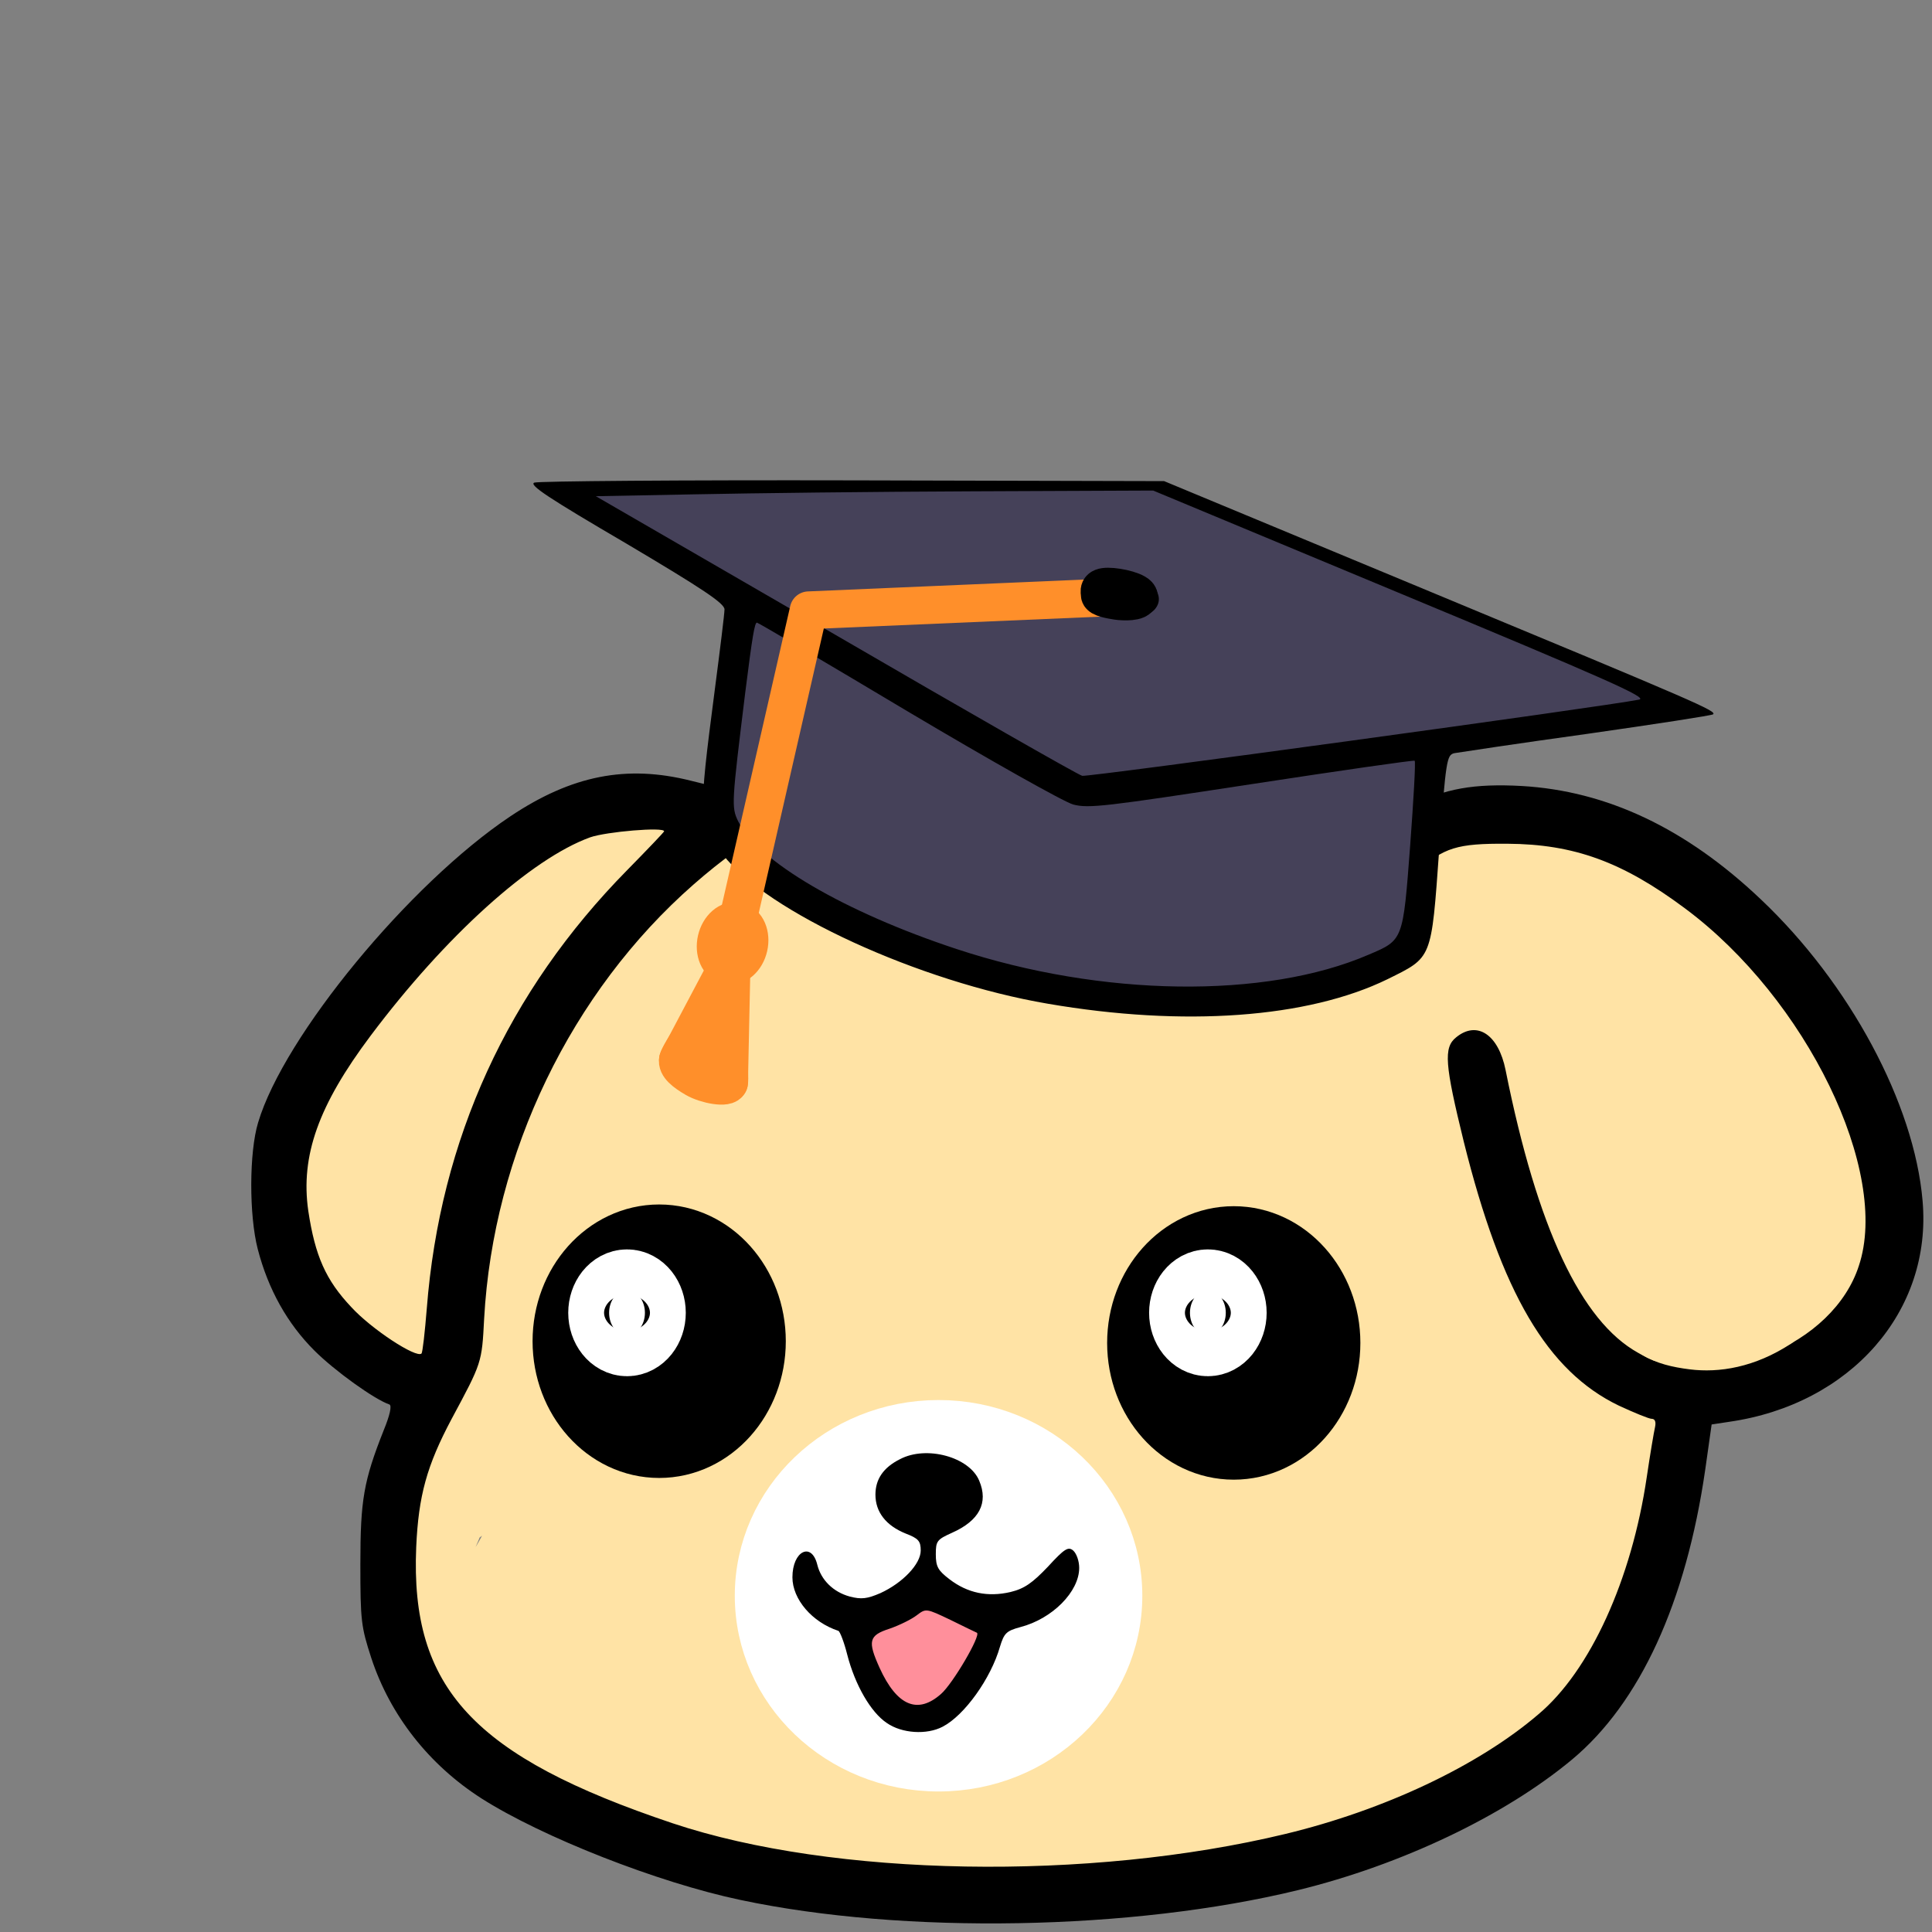 <?xml version="1.0" encoding="UTF-8" standalone="no"?>
<!DOCTYPE svg PUBLIC "-//W3C//DTD SVG 1.1//EN" "http://www.w3.org/Graphics/SVG/1.1/DTD/svg11.dtd">
<!-- Created with Vectornator (http://vectornator.io/) -->
<svg height="100%" stroke-miterlimit="10" style="fill-rule:nonzero;clip-rule:evenodd;stroke-linecap:round;stroke-linejoin:round;" version="1.1" viewBox="0 0 512 512" width="100%" xml:space="preserve" xmlns="http://www.w3.org/2000/svg" xmlns:vectornator="http://vectornator.io" xmlns:xlink="http://www.w3.org/1999/xlink">
<rect x="0" y="0" width="512" height="512" fill="#808080" stroke="none"/>
<defs/>
<g id="Untitled" vectornator:layerName="Untitled">
<path d="M207.484 232.746C216.156 229.073 186.033 249.202 185.415 249.568C172.548 257.192 151.342 274.248 167.454 290.293C180.166 302.953 225.968 286.047 224.686 269.815C223.653 256.738 192.513 274.496 188.992 277.246C188.826 277.376 180.353 285.801 181.843 286.204C187.928 287.851 211.464 261.419 204.706 254.095C198.928 247.833 189.549 254.596 184.418 258.26C183.995 258.562 176.589 264.003 176.846 262.176C178.119 253.135 192.372 242.804 198.261 235.524C198.521 235.203 200.804 232.574 200.538 232.221C198.938 230.097 189.046 242.068 188.191 242.712C187.227 243.439 189.392 240.617 189.992 239.569C191.366 237.172 192.659 234.771 194.164 232.456C194.558 231.85 196.615 229.43 196.062 230.233C191.704 236.555 185.871 241.425 180.366 246.819C178.458 248.69 176.2 250.37 174.384 252.318C174.229 252.485 173.15 253.956 173.246 253.97C174.221 254.107 178.791 248.077 179.384 247.361C180.301 246.253 182.819 242.749 181.914 243.867C175.669 251.586 169.407 260.334 164.143 268.767C163.789 269.334 161.909 271.852 162.755 272.195C165.235 273.199 176.001 257.762 174.644 255.299C173.872 253.898 171.663 256.655 171.476 256.891C167.333 262.103 163.053 268.194 159.999 274.072C159.506 275.021 157.836 276.937 158.896 277.087C160.424 277.302 163.022 270.162 163.636 269.148C164.104 268.376 165.429 266.025 165.09 266.862C160.589 277.976 153.442 288.369 148.095 299.118C147.483 300.349 149.498 296.754 150.181 295.562C151.368 293.49 152.419 291.342 153.561 289.244C155.599 285.502 158.495 273.22 161.832 270.706C161.951 270.616 161.825 271.012 161.769 271.15C160.419 274.483 158.452 277.716 156.779 280.865C155.515 283.241 144.21 305.156 145.669 306.703C146.604 307.694 148.186 304.863 148.487 304.382C150.594 301.006 163.098 276.386 163.302 276.348C165.395 275.963 161.49 280.201 160.46 282.062C158.833 285.002 156.999 287.837 155.594 290.889C153.806 294.775 141.361 321.604 142.121 323.867C142.324 324.472 142.773 322.766 143.037 322.184C144.951 317.966 144.674 318.849 147.68 313.327C151.477 306.353 155.042 299.323 158.578 292.215C158.963 291.44 162.754 284.52 163.322 285.862C165.196 290.287 159.723 294.783 157.609 299.098C154.26 305.936 139.04 334.061 139.745 340.743C139.969 342.859 141.64 336.934 142.588 335.029C144.683 330.817 146.704 326.568 148.682 322.299C152.597 313.853 154.772 304.643 158.904 296.337C159.413 295.313 158.22 298.523 157.769 299.574C156.365 302.838 155 306.12 153.666 309.413C152.494 312.309 142.053 343.746 144.765 345.3C147.009 346.585 149.039 339.569 151.939 332.948C155.988 323.704 160.061 314.503 163.996 305.206C165.029 302.766 165.726 300.114 167.279 297.968C167.718 297.363 168.501 295.725 168.862 296.38C168.993 296.618 153.731 322.464 152.242 325.971C149.664 332.041 147.503 336.844 144.474 342.541C144.278 342.911 141.562 347.047 141.375 346.861C139.568 345.061 144.116 336.068 144.774 333.978C146.03 329.987 156.456 289.375 150.082 309.135C149.245 311.732 148.457 314.344 147.624 316.942C146.976 318.967 146.314 320.987 145.639 323.003C143.961 328.017 143.455 329.441 141.54 334.429C140.053 338.3 138.016 344.64 134.908 347.762C134.167 348.505 134.977 345.661 135.123 344.622C136.085 337.787 135.198 342.825 137.133 335.167C137.192 334.934 144.014 303.979 146.685 307.525C152.485 315.225 141.56 336.142 138.069 342.998C136.357 346.362 136.668 345.389 134.404 349.729C133.814 350.862 132.683 354.367 132.572 353.095C131.633 342.323 134.919 328.771 139.606 319.21C141.177 316.005 142.19 312.383 144.565 309.718C145.445 308.73 147.13 306.335 147.827 307.459C150.045 311.037 139.901 338.262 138.895 343.568C138.183 347.321 137.317 351.435 137.016 355.305C136.94 356.286 136.36 358.951 137.054 358.255C143.85 351.43 139.038 333.102 144.31 324.402C144.629 323.874 144.509 325.624 144.504 326.24C144.489 328.26 143.848 330.227 143.438 332.205C142.8 335.287 142.119 338.36 141.459 341.438C139.787 349.241 139.386 364.177 133.909 370.947C132.445 372.756 133.887 366.274 134.212 363.969C134.994 358.412 135.839 351.641 138.457 346.676C139.067 345.52 140.138 342.582 140.925 343.627C145.427 349.605 138.189 362.407 135.901 368.057C135.746 368.439 131.156 377.834 130.56 377.042C127.318 372.739 132.896 357.16 136.888 354.608C137.512 354.209 133.52 366.523 133.33 367.015C130.67 373.916 127.612 380.667 125 387.583C124.7 388.379 122.862 393.663 122.036 395.771C121.656 396.74 120.851 399.489 120.519 398.502C118.403 392.197 125.603 371.059 131.557 368.351C132.071 368.117 130.439 374.543 130.144 375.172C127.801 380.171 125.086 385.021 122.627 389.966C121.575 392.081 120.643 394.266 119.468 396.315C119.302 396.606 118.9 397.475 118.899 397.141C118.885 390.129 121.915 383.167 125.328 377.212C125.415 377.059 125.942 375.3 126.466 375.56C128.085 376.366 125.637 379.086 125.05 380.796C122.68 387.691 119.487 394.281 117.195 401.204C116.481 403.362 115.811 405.535 115.147 407.71C114.795 408.862 114.035 412.393 114.203 411.2C114.724 407.498 115.706 397.646 117.955 400.632C118.163 400.908 116.842 403.97 116.789 404.091C113.332 411.87 110.763 420.722 112.337 429.28C115.108 444.34 141.303 460.759 155.41 462.744C162.326 463.718 162.589 467.965 167.258 471.885C169.122 473.45 175.641 476.161 174.176 474.218C172.199 471.593 166.198 470.335 163.351 469.071C162.543 468.711 158.514 464.072 157.793 465.118C156.958 466.33 170.726 470.609 171.665 471.147C185.252 478.932 202.429 481.602 217.585 485.989C232.603 490.336 249.455 487.635 264.46 487.604C292.345 487.547 317.762 486.208 344.678 479.193C353.365 476.929 361.287 477.656 369.592 472.736C384.453 463.93 403.028 449.958 413.408 436.555C414.409 435.263 422.537 422.32 422.067 421.695C421.238 420.595 421.161 424.301 420.616 425.568C419.51 428.14 418.591 430.845 417.048 433.218C413.438 438.771 406.752 447.127 401.387 451.168C400.105 452.134 403.164 448.486 404.202 447.262C404.939 446.391 405.66 445.506 406.384 444.625C409.621 440.69 413.456 437.261 416.795 433.409C420.953 428.612 419.86 424.65 421.523 419.128C424.488 409.281 430.164 400.222 433.07 390.181C434.46 385.379 435.132 380.359 435.83 375.397C435.934 374.656 436.623 367.515 436.005 367.722C433.316 368.624 429.183 382.127 428.491 384.102C423.051 399.616 409.544 422.18 407.416 437.297C407.155 439.153 408.205 433.631 408.641 431.808C408.851 430.933 409.01 430.045 409.238 429.175C410.666 423.742 411.396 418.371 412.44 412.867C415.28 397.888 420.078 381.112 426.14 367.013C434.785 346.908 418.005 345.296 413.126 330.76C405.912 309.264 400.797 286.639 395.453 264.864C393.853 258.345 387.572 249.297 387.416 243.125C387.376 241.556 389.107 239.045 387.975 237.543C387.475 236.879 384.934 232.613 384.128 232.698C380.979 233.031 375.696 236.697 372.119 237.575C366.747 238.894 359.101 237.986 353.503 237.899C316.295 237.323 279.309 234.359 242.115 232.865C233.162 232.505 209.432 224.274 202.408 231.805C198.946 235.518 193.535 251.13 199.314 253.789C204.456 256.155 212.826 247.34 216.23 244.621C217.89 243.294 221.861 238.395 220.915 240.298C218.405 245.342 212.811 249.516 209.654 254.338C209.516 254.549 208.826 255.94 209.181 256.084C212.142 257.283 218.659 250.858 221.187 249.621C229.752 245.432 246.517 237.909 255.84 244.761C260.744 248.364 244.698 262.252 241.449 263.343C241.291 263.396 241.616 263.048 241.734 262.93C244.434 260.218 249.337 258.828 252.886 257.706C258.573 255.908 273.833 255.427 278.372 252.008C279.561 251.112 275.405 252.368 273.965 252.747C271.602 253.369 269.241 254.005 266.897 254.696C255.27 258.125 243.014 262.852 230.793 263.428C229.832 263.474 220.028 261.974 222.317 259.291C229.421 250.969 248.942 249.896 258.702 248.56C288.366 244.502 320.791 245.278 350.605 247.229C363.18 248.052 375.969 248.534 388.446 250.29C389.389 250.423 392.457 250.337 392.54 251.772C392.649 253.675 388.95 253.088 387.088 253.496C382.096 254.591 376.698 255.439 371.585 255.843C350.965 257.472 330.142 259.919 309.501 260.919C307.158 261.032 292.315 262.034 291.07 258.325C291.056 258.283 301.221 257.728 302.486 257.667C308.848 257.359 315.243 257.158 321.607 256.961C344.599 256.251 367.802 256.164 390.714 258.309C393.341 258.555 409.377 261.289 411.772 258.329C411.965 258.09 392.919 255.426 392.484 255.388C380.157 254.31 367.81 253.426 355.438 253.118C326.284 252.39 297.132 253.864 267.973 253.489C264.229 253.44 246.576 251.84 244.16 255.345C243.807 255.858 255.786 257.668 256.057 257.699C264.922 258.737 273.91 258.902 282.826 258.976C296.949 259.092 327.283 262.095 339.938 257.05C342.021 256.22 335.517 256.21 333.276 256.113C328.747 255.916 324.154 256.157 319.64 256.458C307.471 257.268 295.464 259.139 283.433 261.1C266.183 263.91 248.146 270.181 230.65 270.881C229.163 270.941 232.412 264.336 226.137 265.943C219.383 267.673 208.155 276.547 201.674 275.635C201.554 275.618 197.898 264.029 196.318 262.199C192.319 257.567 179.065 250.644 178.205 244.477C177.786 241.471 189.834 232.471 181.056 227.441C162.896 217.035 137.661 247.819 125.238 257.177C123.126 258.768 115.071 271.824 112.138 271.411C111.19 271.278 113.498 270.061 114.227 269.441C115.813 268.093 117.125 266.755 118.659 265.309C123.906 260.359 129.912 255.57 134.611 250.117C136.171 248.306 137.978 246.659 139.643 244.937C140.507 244.043 143.311 242.283 142.079 242.11C137.925 241.525 126.493 254.191 123.968 256.545C109.494 270.041 95.533 291.789 88.973 310.498C87.393 315.006 90.857 336.522 94.264 338.871C97.14 340.853 100.961 341.742 103.472 344.243C106.122 346.882 108.62 352.894 112.815 353.484C112.959 353.505 110.571 340.197 110.374 338.648C109.006 327.878 108.347 317.401 108.786 306.493C108.97 301.9 111.404 297.572 114.564 294.399C116.13 292.827 118.842 287.129 118.899 289.347C119.08 296.518 112.941 307.379 110.481 313.752C109.44 316.45 108.35 319.176 107.517 321.94C107.36 322.461 107.381 323.964 107.743 323.557C115.762 314.558 120.581 289.037 127.658 276.993C129.184 274.395 130.762 271.827 132.367 269.276C134.422 266.012 134.952 265.85 138.093 262.383C146.267 253.359 134.393 275.493 132.161 277.174C130.239 278.622 134.716 273.084 136.177 271.171C138.348 268.328 141.316 264.813 143.547 262.245C148.286 256.79 155.128 253.268 159.819 248.004C161.298 246.344 162.346 244.105 163.803 242.223C164.478 241.351 166.128 238.514 165.763 239.555C163.286 246.622 155.114 252.833 151.025 258.995C143.892 269.742 125.11 311.054 126.33 325.041C126.482 326.786 129.042 327.282 129.889 328.713C131.215 330.95 131.204 333.115 131.648 335.527C133.195 343.937 139.18 317.089 123.203 331.168C114.314 339.002 140.805 348.606 142.836 347.746C148.478 345.356 151.806 335.908 156.186 331.734C165.22 323.125 182 315.234 192.832 309.491C222.098 293.976 256.188 288.045 288.655 286.745C298.364 286.356 307.757 289.567 317.332 290.555C333.759 292.25 354.579 290.111 370.059 284.389C377.34 281.697 388.428 276.072 391.812 268.201C396.742 256.738 381.618 230.212 398.933 230.48C439.923 231.114 464.766 269.109 483.749 298.805C486.481 303.078 487.427 320.781 484.756 325.443C482.902 328.678 482.829 332.657 481.066 335.567C480.822 335.97 476.894 340.867 477.367 340.934C477.966 341.018 485.034 336.351 486.236 335.842C487.404 335.347 490.532 333.729 489.276 333.552C486.418 333.15 478.295 345.162 476.016 347.311C473.361 349.816 466.991 353.514 466.991 353.514C466.991 353.514 471.315 350.628 473.802 350.17C475.054 349.94 471.706 351.629 470.572 352.206C468.59 353.215 466.711 353.906 464.583 354.534C463.781 354.77 461.538 355.834 462.206 355.331C464.716 353.44 471.207 352.522 471.207 352.522C471.207 352.522 468.153 353.314 466.706 353.927C461.59 356.093 452.776 360.247 447.241 357.075C444.611 355.568 459.225 349.391 459.434 349.28C466.671 345.43 472.519 340.417 479.037 335.508C480.442 334.449 482.194 333.387 483.756 332.548C484.468 332.166 486.666 331.857 485.942 331.497C478.512 327.802 456.609 354.504 447.203 354.126C445.249 354.047 453.506 345.478 453.908 345.105C460.66 338.832 468.081 333.722 474.357 326.923C474.602 326.657 475.988 325.925 475.686 325.525C474.961 324.562 473.355 326.235 472.327 326.864C461.961 333.206 453.555 340.908 444.338 348.74C443.528 349.428 442.488 350.998 441.614 350.395C440.485 349.617 447.298 343.657 447.846 343.12C450.514 340.505 473.955 318.36 469.924 314.976C468.03 313.386 450.393 330.24 448.458 332.336C446.755 334.182 444.684 339.713 443.173 337.706C441.966 336.104 445.485 334.427 446.588 332.752C451.97 324.577 457.271 312.794 465.182 306.835C465.316 306.735 464.981 307.103 464.897 307.248C462.947 310.652 457.813 313.529 454.831 316.022C450.143 319.942 438.886 333.706 432.095 332.75C430.261 332.492 432.192 328.175 432.338 327.802C433.349 325.224 443.963 307.496 436.327 309.115C430.088 310.438 424.046 320.492 425.486 326.612C425.733 327.661 431.801 338.363 427.667 338.468C423.099 338.584 420.703 315.354 420.634 311.209C420.516 304.216 409.267 288.654 406.995 279.397C405.208 272.116 406.35 265.23 405.713 257.929C405.658 257.298 404.336 247.74 405.059 248.1C421.047 256.052 447.83 274.982 457.155 289.854C460.499 295.187 467.441 301.59 469.401 307.429C470.22 309.868 469.829 311.716 470.271 314.119C470.501 315.371 472.13 318.61 472.308 317.35C472.724 314.393 467.89 308.885 467.115 305.975C465.494 299.894 464.51 278.888 452.895 284.725C446.248 288.066 440.301 295.463 436.058 301.378C436.039 301.404 433.759 305.357 434.576 305.472C441.809 306.49 448.631 295.212 456.533 295.881C461.398 296.292 446.797 313.579 437.785 308.414C431.664 304.907 446.286 291.268 450.753 291.897C453.348 292.262 450.303 297.222 449.215 299.606C446.968 304.534 442.128 316.269 435.678 316.95C434.458 317.078 437.42 315.224 438.305 314.375C439.879 312.863 441.44 311.337 443.02 309.831C447.052 305.989 451.017 298.982 448.758 293.201C448.619 292.845 430.39 273.684 428.768 272.724C426.452 271.352 424.144 269.671 422.985 267.154C422.327 265.727 420.634 261.398 421.58 262.654C425.563 267.941 417.166 312.003 431.445 310.013C441.801 308.57 419.929 281.327 418.316 279.405C417.433 278.352 416.352 274.838 415.836 276.112C413.089 282.894 425.485 297.449 428.893 302.407C430.572 304.851 436.921 311.337 436.434 314.792C436.138 316.9 425.017 324.932 432.745 324.916C445.771 324.889 457.556 327.502 470.176 329.278C472.384 329.589 481.469 328.721 482.896 330.616C483.338 331.203 472.59 341.356 470.611 340.663C469.624 340.316 470.72 338.547 471.049 337.554C472.911 331.928 478.343 327.831 483.933 326.459C484.604 326.294 485.392 326.424 486.026 326.074C486.294 325.926 489.394 324.668 489.385 324.735C489.283 325.454 470.21 334.837 468.666 335.18C456.14 337.967 418.984 349.714 413.095 361.554C408.807 370.173 423.994 356.838 425.26 355.566C427.057 353.762 430.148 348.067 430.958 350.48C431.965 353.479 421.698 363.225 420.332 364.837C412.257 374.364 398.453 392.338 397.201 405.288C396.581 411.707 408.643 399.605 409.207 398.825C410.013 397.712 412.207 394.243 411.293 395.269C405.715 401.529 402.801 411.122 400.052 418.823C399.235 421.112 398.453 423.412 397.719 425.742C397.357 426.891 395.812 429.957 396.775 429.232C397.901 428.384 403.437 418.93 402.245 420.944C392.618 437.2 371.385 451.72 354.118 458.782C351.593 459.815 327.827 464.826 327.619 465.243C326.921 466.647 329.219 466.89 330.096 466.95C339.07 467.566 348.928 466.659 357.49 463.786C359.768 463.021 362.199 462.362 364.399 461.361C365.079 461.052 367.103 460.383 366.363 460.279C358.436 459.163 348.399 464.1 340.558 465.026C329.462 466.336 318.326 464.838 307.325 466.236C305.67 466.447 290.149 468.798 290.27 469.95C290.646 473.505 306.233 470.547 305.936 469.664C304.915 466.622 291.809 471.176 290.527 471.345C277.969 473.001 258.356 473.639 246 470.739C242.741 469.974 227.163 466.268 224.62 468.183C224.044 468.617 231.868 474.634 233.384 473.493C233.866 473.13 222.624 469.558 221.736 469.362C215.374 467.962 207.352 468.615 201.37 466.043C180.894 457.238 162.43 456.466 144.237 442.376C140.246 439.285 132.861 434.942 130.796 430.067C128.678 425.064 135.006 416.532 137.134 412.389C145.043 396.994 151.09 381.056 157.396 364.968C159.939 358.48 163.143 352.228 165.761 345.764C166.381 344.233 167.082 342.617 167.559 341.035C167.842 340.093 169.194 337.619 168.409 338.21C159.013 345.288 150.346 381.037 146.481 392.644C145.461 395.707 143.069 410.609 139.955 411.654C138.1 412.277 140.772 407.815 141.434 405.974C142.75 402.315 143.893 398.608 145.249 394.962C147.959 387.67 152.124 380.992 155.449 373.978C167.032 349.547 179.244 327.163 198.887 308.305C231.207 277.278 298.319 275.417 339.964 269.736C344.573 269.107 387.846 263.948 390.265 271.154C390.574 272.076 387.129 273.158 387.034 273.19C380.069 275.528 372.7 277.287 365.448 278.531C339.522 282.978 312.922 281.56 287.26 287.002C245.834 295.785 207.456 316.34 180.26 348.937C175.682 354.424 169.354 359.937 166.247 366.44C163.791 371.581 163 377.181 160.826 382.435C158.463 388.144 143.579 421.372 146.424 426.832C150.396 434.452 158.245 415.041 159.809 412.184C171.552 390.742 185.297 369.878 199.989 350.355C233.392 305.967 282.299 295.472 334.039 287.698C339.993 286.803 378.432 280.577 384.205 285.247C385.276 286.114 381.99 286.937 380.721 287.474C373.659 290.465 366.538 291.068 359.007 292.118C341.669 294.534 323.456 298.558 306.671 303.548C257.732 318.096 210.435 346.028 181.612 389.21C177.018 396.093 155.568 421.839 161.812 430.13C169.626 440.503 195.002 402.121 197.235 398.882C199.263 395.94 200.904 393.539 203.18 390.434C205.301 387.539 207.716 384.87 210.013 382.111C212.215 379.465 215.601 375.71 217.543 373.66C254.69 334.44 302.641 300.51 356.082 288.762C362.677 287.312 398.532 281.503 403.424 285.461C406.568 288.005 387.678 296.637 387.336 296.785C370.347 304.107 351.704 307.514 334.251 313.544C284.075 330.88 235.482 351.087 195.72 387.12C185.807 396.103 162.022 417.934 170.507 432.712C181.355 451.605 211.782 431.455 221.673 423.156C241.971 406.123 257.886 385.458 276.484 366.783C296.84 346.342 319.662 329.167 345.069 315.519C360.366 307.303 376.292 299.559 392.562 293.444C392.882 293.324 406.428 289.057 406.508 289.292C407.087 291.018 396.848 296.318 396.184 296.671C382.849 303.767 368.134 309.096 354.042 314.518C304.249 333.674 257.987 358.951 219.778 396.394C211.642 404.367 203.248 412.035 194.963 419.849C194.534 420.254 187.558 425.521 187.905 426.556C188.04 426.957 197.602 418.603 198.416 417.844C205.356 411.373 212.281 404.927 218.862 398.076C238.934 377.181 259.488 359.177 284.016 343.839C291.373 339.238 298.845 335.104 306.443 330.917C308.913 329.555 311.244 328.776 313.889 327.889C314.652 327.632 316.347 326.516 316.235 327.313C316.083 328.389 284.985 346.133 283.579 346.948C274.567 352.166 266.232 358.039 258.022 364.411C250.74 370.063 243.814 375.961 237.35 382.562C233.025 386.98 228.732 391.459 224.185 395.655C214.875 404.246 176.954 435.371 196.58 450.196C200.387 453.072 203.572 451.239 207.777 451.092C215.081 450.838 220.902 455.047 227.356 456.792C233.345 458.412 239.629 455.891 245.62 455.74C264.881 455.252 284.156 459.034 303.402 455.493C322.116 452.051 340.846 441.263 359.367 435.969C373.109 432.042 382.547 421.702 394.334 414.395C395.026 413.967 404.041 407.2 404.373 407.429C404.808 407.729 393.463 417.778 392.884 418.267C385.853 424.202 378.705 430.02 371.608 435.88C368.876 438.137 366.116 440.367 363.409 442.652C362.197 443.675 359.388 447.085 359.609 445.514C360.385 439.999 373.537 430.013 377.106 425.784C386.858 414.229 391.754 398.151 397.856 384.546C401.584 376.235 404.075 367.451 407.127 358.902C408.038 356.351 408.945 353.867 409.997 351.38C410.57 350.028 411.547 345.857 411.702 347.317C412.794 357.669 401.454 370.881 396.608 378.935C395.885 380.137 392.915 385.646 393.356 385.95C394.487 386.73 394.774 383.595 395.442 382.394C398.304 377.24 399.214 370.954 400.575 365.227C400.715 364.64 400.894 364.064 401.048 363.481C403.899 352.628 413.632 329.836 408.503 318.56C406.533 314.229 401.155 315.847 397.681 314.998C396.565 314.726 390.562 302.531 388.054 306.17C382.958 313.562 390.155 328.431 392.744 335.591C393.957 338.942 396.034 341.322 397.615 344.429C398.345 345.864 397.48 350.089 398.766 349.12C399.611 348.484 399.127 342.788 399.131 341.698C399.158 335.527 399.714 329.405 399.918 323.239C399.988 321.124 400.067 318.955 399.683 316.865C399.651 316.694 398.304 314.039 398.25 314.173C396.944 317.396 396.682 321.305 395.418 324.644C394.473 327.139 393.733 329.71 392.769 332.197C383.6 355.856 377.772 379.188 370.082 403.282C367.66 410.873 364.951 418.557 361.915 425.911C360.793 428.629 359.606 431.324 358.507 434.036C358.444 434.191 358.104 434.568 358.222 434.449C366.207 426.431 371.072 410.336 375.246 400.386C381.829 384.689 390.127 369.896 396.271 353.977C397.478 350.849 405.828 331.168 399.265 329.488C396.187 328.701 389.625 346.229 388.427 348.57C378.11 368.725 367.84 388.938 357.282 408.954C356.875 409.724 348.719 429.007 346.475 427.814C340.669 424.727 345.859 406.446 346.769 401.586C350.922 379.428 357.891 359.858 366.43 339.133C367.537 336.445 371.599 318.128 374.822 318.122C375.768 318.12 375.378 319.967 375.335 320.912C374.974 328.965 373.785 337.018 372.848 345.019C370.648 363.8 362.31 381.708 357.644 399.946C357.466 400.643 352.045 420.051 351.247 419.654C348.427 418.251 351.057 402.203 351.332 399.737C353.768 377.94 358.912 356.911 368.519 337.163C369.054 336.063 375.516 313.119 379.86 316.113C384.955 319.625 374.713 339.516 373.067 343.464C363.08 367.418 353.083 391.508 341.31 414.632C340.329 416.559 329.683 436.234 325.78 434.865C323.784 434.165 326.929 412.46 327.536 409.522C332.268 386.6 340.548 363.341 349.31 341.706C352.71 333.31 355.075 324.513 358.136 316C359.509 312.184 360.577 308.307 362.236 304.574C362.331 304.358 362.409 303.751 362.551 303.94C364.84 306.978 356.982 323.474 355.939 326.787C348.004 351.991 339.916 377.404 330.184 401.969C326.431 411.442 323.187 421.129 319.365 430.565C318.066 433.775 316.672 437.072 315.072 440.152C314.857 440.565 312.691 443.504 312.605 443.201C309.232 431.399 316.084 412.556 318.734 401.263C324.669 375.971 332.752 349.938 336.366 324.259C336.586 322.697 336.374 327.423 336.154 328.984C335.663 332.475 335.236 335.946 334.463 339.39C332 350.367 328.396 361.105 324.921 371.789C317.146 395.688 307.14 418.932 299.951 443.005C299.522 444.442 295.533 462.887 293.269 463.126C292.129 463.246 292.6 452.476 292.643 451.488C293.185 438.988 295.833 427.166 297.8 414.848C301.298 392.943 303.486 372.594 311.02 351.489C311.563 349.968 315.43 333.314 317.167 333.559C318.366 333.727 313.565 357.785 313.413 358.62C308.854 383.703 301.85 408.192 293.967 432.426C293.956 432.459 287.029 454.233 283.826 451.379C281.384 449.204 283.792 438.055 284.047 435.332C285.796 416.642 288.658 397.816 292.811 379.498C294.292 372.965 296.047 366.683 298.004 360.301C298.581 358.421 299.097 356.522 299.705 354.652C300.029 353.655 300.362 350.526 300.365 351.575C300.419 378.139 288.912 403.549 281.813 428.677C279.652 436.324 277.181 443.881 273.899 451.114C273.661 451.64 272.561 453.535 272.001 453.338C269.381 452.42 274.361 433.037 274.651 431.292C277.979 411.282 280.5 392.454 286.264 372.915C286.802 371.094 291.39 357.055 289.716 354.831C289.445 354.472 287.282 362.814 287.164 363.304C285.97 368.264 284.952 373.267 283.707 378.217C278.688 398.155 273.418 418.236 266.514 437.62C265.189 441.341 264.014 445.456 262.193 449.014C261.55 450.269 260.525 453.192 259.472 452.254C256.94 449.998 259.618 441.566 260.015 438.743C262.003 424.619 265.594 411.025 270.554 397.653C272.296 392.956 274.289 388.371 276.138 383.719C276.255 383.426 279.37 375.622 279.706 376.068C280.708 377.398 276.426 387.766 276.086 388.92C271.747 403.623 265.917 418.963 257.368 431.803C253.488 437.632 249.13 449.514 243.237 453.366C242.539 453.822 240.967 454.915 240.256 453.626C235.95 445.811 262.226 393.783 270.35 391.057C271.121 390.798 268.123 397.54 267.764 398.166C264.894 403.174 261.774 407.412 257.929 411.728C247.932 422.948 238.818 436.026 225.775 443.888C224.345 444.75 215.867 452.314 214.182 450.635C213.558 450.014 227.21 436.111 228.135 435.162C240.214 422.77 254.816 412.935 268.884 403.079C270.154 402.189 280.095 393.166 281.616 394.68C282.345 395.407 280.705 397.039 280.321 397.442C277.073 400.86 261.485 415.397 269.108 419.189" fill="none" opacity="1" stroke="#ffe3a5" stroke-linecap="round" stroke-linejoin="round" stroke-width="21.657" vectornator:layerName="Curve 4"/>
<path d="M180.361 304.642C178.902 305.146 176.765 305.756 175.253 306.499C175.155 306.547 173.287 307.706 173.627 308.06C174.243 308.703 177.795 304.695 178.599 305.532C179.21 306.17 173.138 309.241 173.884 310.109C175.446 311.93 183.783 307.965 185.66 307.382C197.204 303.798 209.414 298.113 221.66 297.783" fill="none" opacity="1" stroke="#ffe3a5" stroke-linecap="round" stroke-linejoin="round" stroke-width="21.657" vectornator:layerName="Curve : 5"/>
<path d="M178.539 271.749C177.765 271.825 174.892 276.131 174.103 276.88" fill="none" opacity="1" stroke="#ffe3a5" stroke-linecap="round" stroke-linejoin="round" stroke-width="21.657" vectornator:layerName="Curve 5"/>
<path d="M199.726 422.892C199.726 397.008 221.664 376.025 248.725 376.025C275.787 376.025 297.725 397.008 297.725 422.892C297.725 448.776 275.787 469.759 248.725 469.759C221.664 469.759 199.726 448.776 199.726 422.892Z" fill="#ffffff" fill-rule="nonzero" opacity="1" stroke="#ffffff" stroke-linecap="butt" stroke-linejoin="round" stroke-width="10" vectornator:layerName="Oval 1"/>
<path d="M254.661 431.432C253.382 433.99 251.348 436.074 250.27 437.798C249.948 438.315 249.283 439.335 249.283 439.335C249.283 439.335 254.324 430.096 255.429 432.859C257.31 437.562 244.488 447.544 251.148 439.774C252.288 438.444 250.539 442.282 250.38 442.627C249.51 444.512 247.156 448.729 244.783 449.322C242.279 449.948 236.588 442.299 235.344 440.432C230.51 433.182 246.772 426.649 251.807 430.006C252.117 430.212 249.087 433.592 248.844 433.957C247.478 436.005 246.425 440.873 244.234 442.188C242.96 442.953 240.552 438.716 240.283 437.908C240.051 437.213 239.874 435.195 240.392 435.713C240.982 436.302 241.454 438.788 242.039 439.664C250.029 451.649 233.982 446.92 236.331 443.396" fill="none" opacity="1" stroke="#ff8f9b" stroke-linecap="round" stroke-linejoin="round" stroke-width="10" vectornator:layerName="Curve 1"/>
<g opacity="1" vectornator:layerName="g">
<path d="M265 184.6C244.3 187.2 218.6 194.9 202.2 203.5L191.6 209L183.1 206.9C166 202.6 151.5 205.5 135.3 216.3C108.5 234.2 75.2 274.6 68.4 297.5C66 305.4 66 322.1 68.3 331C71.1 341.8 76.2 350.8 83.3 357.9C88.7 363.3 99.3 370.9 103.2 372.2C103.9 372.5 103.3 375.1 101.7 379C96.4 392.4 95.5 397.4 95.5 414.5C95.5 429.5 95.7 431.1 98.4 439.4C103.4 454.6 113.7 467.7 127.6 476.6C143.6 486.8 174.3 498.9 196.2 503.5C239.5 512.7 300.1 511.6 344 500.9C371.4 494.2 398.7 481.2 416.6 466.3C434.6 451.3 446.8 424.7 451.9 389.5L453.6 377.5L458.2 376.8C490.4 372.2 512.1 347.5 509.5 318.2C507.3 292.5 490.2 260.6 466.6 238.3C446.8 219.5 425.8 209.6 403.3 208.3C390.7 207.6 382.7 209 374.2 213.5L367.9 216.8L357.1 209.6C339.7 197.9 321.9 190.3 303 186.5C295.5 185 271.6 183.8 265 184.6ZM290.5 200.1C316.1 203.2 337.9 212.5 358.6 229.2C363.2 233 367.6 236 368.5 236C369.3 236 372.4 233.8 375.4 231.1C382.6 224.6 386.1 223.5 399.5 223.6C417.1 223.7 430 228.4 446.5 240.7C478.7 264.6 501 310.5 492.6 335.5C489.3 345.7 480.2 354.4 468.2 359.1C463.5 361 460.5 361.4 451 361.4C440.1 361.5 439.2 361.4 434.1 358.5C419 350.1 407.4 325.5 399 283.6C397.1 274.1 391.4 270.4 385.9 274.9C382.5 277.6 382.9 282.1 387.9 302.5C397.9 342.7 410.1 363.4 429 372.5C433.1 374.4 437 376 437.7 376C438.6 376 438.9 376.8 438.6 378.2C438.3 379.5 437.3 385.4 436.4 391.5C432.4 418.6 421.4 442.8 407.7 454.3C391.7 468 366.8 479.7 340.7 486C288.5 498.6 220.8 497.4 178.3 483.2C125.5 465.5 108.7 447.4 110.3 410C110.9 396.4 113.1 388.4 119.7 376C127.7 361.1 127.7 361.2 128.3 349.5C130.7 305.6 151.4 262.8 183.8 234.4C198.5 221.5 212.7 213.5 231 207.6C254.7 199.9 271.7 197.8 290.5 200.1ZM176 220.3C176 220.5 171.6 225.1 166.2 230.6C134.6 262.7 116.6 301.9 113.1 346.8C112.6 353 112 358.4 111.7 358.7C110.3 360 98.4 352.2 93.1 346.4C86.3 339.2 83.5 332.8 81.7 320.9C79.6 306.3 84.4 292.9 98.2 274.5C118 248.1 140.7 227.6 156.4 221.9C160.7 220.4 176 219.1 176 220.3Z" fill="#000000" fill-rule="nonzero" opacity="1" stroke="none" vectornator:layerName="path"/>
<path d="M184.535 346.329C180.722 347.685 179.526 353.436 176.469 355.824C174.412 357.432 169.29 352.687 169.29 352.687C169.29 352.687 173.111 356.913 172.589 359.329C172.317 360.587 170.43 360.07 169.6 359.891C166.929 359.314 165.97 350.952 165.528 350.898C164.131 350.727 160.731 355.598 158.863 351.142C155.257 342.545 175.582 333.229 179.002 341.669C180.617 345.654 173.843 350.753 171.613 346.734C169.629 343.161 174.63 338.596 178.085 340.495C182.868 343.124 178.146 356.908 172.955 355.26C167.977 353.679 175.626 342.257 180.645 345.587C185.385 348.731 180.123 357.018 176.525 358.617C166.425 363.108 174.702 345.392 179.019 349.103C182.086 351.74 174.334 358.289 171.522 357.207C169.395 356.389 168.271 350.752 171.164 350.395" fill="#ffffff" fill-rule="nonzero" opacity="0" stroke="#ffffff" stroke-linecap="round" stroke-linejoin="round" stroke-width="21.657" vectornator:layerName="Curve 1"/>
<path d="M334.194 346.642C330.863 350.518 330.981 356.23 325.416 358.704C314.871 363.392 306.693 344.679 318.069 339.621C336.245 331.541 328.026 361.421 318.975 357.117C315.596 355.511 325.955 337.182 328.898 345.462" fill="#ffffff" fill-rule="nonzero" opacity="0" stroke="#ffffff" stroke-linecap="round" stroke-linejoin="round" stroke-width="21.657" vectornator:layerName="Curve 2"/>
<path d="M151.965 355.436C151.965 341.403 162.139 330.027 174.691 330.027C187.242 330.027 197.417 341.403 197.417 355.436C197.417 369.469 187.242 380.845 174.691 380.845C162.139 380.845 151.965 369.469 151.965 355.436Z" fill="#000000" fill-rule="nonzero" opacity="1" stroke="#000000" stroke-linecap="butt" stroke-linejoin="round" stroke-width="21.657" vectornator:layerName="Oval 1"/>
<path d="M304.231 355.891C304.231 341.858 314.406 330.482 326.957 330.482C339.509 330.482 349.684 341.858 349.684 355.891C349.684 369.924 339.509 381.3 326.957 381.3C314.406 381.3 304.231 369.924 304.231 355.891Z" fill="#000000" fill-rule="nonzero" opacity="1" stroke="#000000" stroke-linecap="butt" stroke-linejoin="round" stroke-width="21.657" vectornator:layerName="Oval 2"/>
<path d="M165.8 320.4C155.5 324.1 149.2 330 144.3 340.7C142 345.6 141.6 347.9 141.6 355C141.6 366.8 144.3 373.5 152.5 381.7C157.8 387 159.6 388.1 165.9 390C178.1 393.8 189.4 390.6 198.4 381C213.2 365.1 212 340.4 195.7 326.5C187.9 319.8 174.9 317.2 165.8 320.4ZM174.7 332.7C178.6 334.5 182.5 339.8 183.5 344.7C185.1 352.5 179.3 361.6 171.2 364.1C167.5 365.2 166.5 365.1 162.9 363.5C160.7 362.5 157.8 360.4 156.5 358.8C145 345.2 159 325.2 174.7 332.7Z" fill="#000000" fill-rule="nonzero" opacity="0" stroke="none" vectornator:layerName="path"/>
<path d="M318.5 320.3C311.6 322.6 308.5 324.7 303.2 330.5C290.1 344.8 290.1 365.6 303.1 380.4C312.5 391 327.1 394.3 339.8 388.5C352.8 382.6 360.3 370.5 360.4 355C360.5 347.5 360.1 345.7 357.3 339.8C351.4 327.3 341.3 320 329 319.4C325.3 319.2 320.8 319.6 318.5 320.3ZM326.7 332.7C330.6 334.5 334.5 339.8 335.5 344.7C337.1 352.5 331.3 361.6 323.2 364.1C319.5 365.2 318.5 365.1 314.9 363.5C312.7 362.5 309.8 360.4 308.5 358.8C297 345.2 311 325.2 326.7 332.7Z" fill="#000000" fill-rule="nonzero" opacity="0" stroke="none" vectornator:layerName="path"/>
<path d="M238.5 386.7C234.1 388.9 232 392 232 396.1C232 400.7 234.8 404.3 240 406.4C243.4 407.7 244 408.4 244 410.9C244 414.5 239.2 419.5 233.3 422.2C229.8 423.7 228.3 423.9 225.2 423.1C220.8 421.9 217.6 418.7 216.6 414.7C215.1 408.5 210 411 210 418C210 423.8 215.2 429.9 222.2 432.2C222.6 432.4 223.7 435.2 224.5 438.4C226.6 446.6 230.8 453.8 235 456.6C239 459.4 245.6 459.8 249.8 457.6C255.6 454.6 262.6 444.8 265 436.4C266.1 432.8 266.7 432.2 270.4 431.2C278.9 429 286 421.8 286 415.5C286 413.7 285.3 411.7 284.4 410.9C283.1 409.8 282.1 410.4 277.7 415.2C273.6 419.5 271.5 421 267.8 421.9C261.8 423.3 256.4 422.2 251.6 418.5C248.6 416.2 248 415.2 248 411.9C248 408.4 248.3 408 252.3 406.2C259.5 403 262 398.3 259.5 392.4C256.9 386.1 245.5 383 238.5 386.7ZM258.9 432.7C260 433.4 252.5 446.2 249.4 448.9C243.2 454.4 237.7 452.1 233.1 442C229.9 434.9 230.2 433.4 235.8 431.6C238.4 430.7 241.6 429.1 242.9 428.1C245.4 426.2 245.4 426.2 251.9 429.3C255.5 431.1 258.7 432.6 258.9 432.7Z" fill="#000000" fill-rule="nonzero" opacity="1" stroke="none" vectornator:layerName="path"/>
</g>
<path d="M436.475 345.057C439.322 349.252 441.091 351.153 449.188 352.154C454.433 352.802 461.248 351.903 468.692 347.036" fill="none" opacity="1" stroke="#ffe3a5" stroke-linecap="round" stroke-linejoin="round" stroke-width="21.657" vectornator:layerName="Curve 6"/>
<path d="M277.186 149.849C266.834 145.413 255.094 150.226 246.229 155.682C242.599 157.916 238.141 158.384 234.788 161.178C220.188 173.345 219.536 189.454 223.796 206.492C225.833 214.642 228.803 223.598 237.256 227.355C242.834 229.834 249.005 230.091 254.977 230.944C273.003 233.519 285.177 237.095 303.096 227.804C312.302 223.03 319.92 216.906 327.996 210.53C328.745 209.939 334.898 204.982 335.736 205.819C336.527 206.611 334.598 207.962 334.165 208.287C328.059 212.867 321.297 216.531 315.21 221.186C314.88 221.438 310.803 225.416 310.162 224.775C309.56 224.173 314.191 218.68 314.425 218.382C319.579 211.822 324.811 205.534 329.679 198.753C331.59 196.092 333.987 193.866 336.409 191.687C336.548 191.562 336.927 191.283 336.745 191.238C334.87 190.769 329.606 195.856 328.445 196.734C320.042 203.093 312.104 210.496 304.666 217.933C301.693 220.906 298.938 224.093 295.917 227.018C295.143 227.769 293.027 229.873 293.225 228.813C295.054 219.063 314.745 203.463 321.715 196.622C324.601 193.789 327.444 190.884 330.352 188.097C331.306 187.183 332.19 186.195 333.156 185.293C333.658 184.824 335.164 183.423 334.614 183.835C327.632 189.072 320.961 195.342 314.985 201.669C309.664 207.304 304.592 213.227 299.619 219.167C297.507 221.689 295.283 224.101 293.113 226.57C292.537 227.225 291.595 229.305 291.319 228.477C290.846 227.059 297.173 219.113 297.6 218.494C305.084 207.649 314.342 198.068 323.958 189.107C324.374 188.72 333.658 179.95 333.156 179.573C331.008 177.962 319.68 188.057 318.462 188.995C306.6 198.135 290.754 211.693 284.589 225.785C284.343 226.346 285.337 224.813 285.71 224.327C286.996 222.655 288.255 220.963 289.524 219.279C292.696 215.071 295.997 210.949 299.282 206.829C307.76 196.196 316.903 185.957 327.548 177.442C328.167 176.946 336.448 169.442 337.643 170.039C338.165 170.3 336.755 170.799 336.297 171.161C335.128 172.083 333.978 173.03 332.819 173.965C331.265 175.219 329.656 176.403 328.109 177.666C323.098 181.757 318.239 186.021 313.527 190.453C304.946 198.524 297.208 207.477 289.636 216.475C289.381 216.778 283.582 224.849 280.887 225.897C278.823 226.7 282.134 221.576 283.355 219.728C286.269 215.318 288.757 212.236 292.216 208.175C299.142 200.045 306.844 192.585 314.312 184.957C316.599 182.622 318.517 180.473 320.369 177.778C320.682 177.323 321.675 176.137 321.154 176.32C316.769 177.868 312.939 182.541 309.714 185.63C299.981 194.951 292.394 205.801 285.038 217.036C283.03 220.102 281.566 224.097 278.981 226.682C277.405 228.258 280.485 222.465 281.56 220.513C284.449 215.268 287.499 210.174 290.758 205.146C296.428 196.398 302.763 188.355 309.826 180.695C312.328 177.981 315.121 175.503 317.789 172.955C318.612 172.17 321.203 169.969 320.257 170.6C307.429 179.152 296.566 193.29 287.617 205.483C283.863 210.598 280.282 215.814 276.737 221.074C274.084 225.011 272.727 226.971 272.587 226.458C269.992 216.943 295.613 190.166 301.862 183.835C305.644 180.004 309.415 176.099 313.527 172.619C315.057 171.324 318.984 167.128 318.35 169.03C317.049 172.934 309.443 178.903 306.797 182.041C299.201 191.048 292.022 200.397 285.15 209.97C281.298 215.334 277.68 220.838 274.045 226.345C273.08 227.808 271.554 232.42 271.129 230.72C269.818 225.474 281.526 217.157 279.766 211.876C279.517 211.131 271.488 215.249 271.241 215.466C268.852 217.568 264.465 229.41 261.483 228.813C260.107 228.538 258.73 226.902 257.782 226.009C247.267 216.113 271.419 217.016 269.11 223.429C267.527 227.828 236.608 224.231 232.32 221.522C227.871 218.712 231.11 214.443 235.124 213.895C240.319 213.187 257.281 215.974 259.24 221.522C260.707 225.681 251.906 224.224 250.715 223.766C244.264 221.285 229.726 213.787 232.881 204.586C233.83 201.819 236.632 199.73 238.938 198.192C248.282 191.963 247.48 220.644 237.031 218.27C224.403 215.4 230.717 183.222 234.003 175.086C234.131 174.77 237.875 165.118 239.162 165.44C241.916 166.129 238.153 171.047 237.256 173.74C234.9 180.807 231.42 187.475 228.17 194.154C227.596 195.335 224.381 200.956 224.132 200.211C222.486 195.272 225.736 186.311 226.824 181.816C230.316 167.394 239.311 157.375 250.827 148.616C252.951 147.001 259.487 141.834 262.492 142.783C265.323 143.677 260.62 149.702 259.801 150.971C254.452 159.249 248.646 167.191 243.761 175.759C241.56 179.621 241.331 180.327 239.499 184.06C238.836 185.41 237.066 189.544 237.48 188.097C240.645 177.018 250.413 168.009 258.791 160.729C262.242 157.731 265.679 154.859 269.222 151.981C270.029 151.325 271.69 149.034 271.69 150.074C271.69 152.454 261.547 158.782 260.025 160.056C252.538 166.324 244.358 172.292 238.265 180.022C235.141 183.985 234.175 185.503 231.76 189.219C231.042 190.323 229.274 193.766 229.516 192.472C229.682 191.589 230.271 190.001 230.75 189.107C231.659 187.41 232.579 185.719 233.554 184.06C233.964 183.362 234.446 182.71 234.9 182.041C236.427 179.793 237.939 177.536 239.499 175.311C242.803 170.597 242.352 171.527 245.892 166.786C250.402 160.748 254.909 154.854 260.249 149.513C261.244 148.518 258.01 151.228 256.996 152.205C255.44 153.706 253.683 155.529 252.286 157.14C246.726 163.548 242.125 170.622 237.592 177.778C236.13 180.086 230.999 183.623 233.442 184.845C233.57 184.909 237.752 179.572 241.854 174.974C246.442 169.833 251.557 165.656 257.109 161.627C257.793 161.13 265.329 155.382 266.306 157.14C266.954 158.307 257.85 168.05 257.782 168.132C250.063 177.421 243.073 187.808 237.48 198.529C237.205 199.055 233.608 205.907 232.657 208.511C231.879 210.641 228.833 215.379 231.087 215.129C231.51 215.082 231.644 214.48 231.872 214.12C235.047 209.106 237.881 203.884 241.069 198.865C246.444 190.405 252.776 182.635 258.006 174.077C259.623 171.431 261.08 168.415 262.829 165.889C263.549 164.849 265.972 161.989 264.96 162.748C262.741 164.413 259.349 170.46 258.23 172.058C257.061 173.729 253.759 178.459 252.734 180.022C251.128 182.471 246.547 190.726 246.453 190.902C243.688 196.087 240.284 202.987 240.284 209.072C240.284 210.794 242.411 206.34 243.2 204.81C243.807 203.635 244.481 202.497 245.107 201.333C247.024 197.765 248.882 194.168 250.94 190.677C257.883 178.899 265.582 168.186 275.84 159.047C277.066 157.954 282.87 152.101 284.813 152.878C286.556 153.575 282.771 156.041 281.56 157.477C280.619 158.593 279.693 159.721 278.756 160.842C274.636 165.771 270.513 170.721 266.53 175.759C258.691 185.676 248.46 200.046 245.892 212.886C245.758 213.559 246.595 211.705 246.902 211.091C247.282 210.331 249.764 205.439 250.715 203.688C255.646 194.616 254.187 197.208 258.903 189.219C265.081 178.755 288.759 150.765 301.189 148.279C303.171 147.883 296.662 155.28 295.469 156.579C292.425 159.893 289.341 163.171 286.383 166.562C274.341 180.366 265.484 195.624 254.641 210.082C253.345 211.81 256.136 206.005 257.221 204.137C259.575 200.086 260.463 198.443 262.829 195.276C270.327 185.24 279.276 177.377 289.3 169.927C292.488 167.557 295.716 165.28 298.946 162.973C300.036 162.194 302.748 159.654 302.423 160.954C301.627 164.136 289.831 173.964 288.066 175.872C281.943 182.491 276.457 189.693 271.129 196.958C267.202 202.314 263.677 207.8 260.361 213.559C259.852 214.443 258.545 217.206 258.903 216.251C265.612 198.36 285.686 182.512 300.18 171.497C302.001 170.113 313.477 159.975 316.556 161.515C317.692 162.083 314.888 163.435 313.976 164.319C312.057 166.177 310.147 168.048 308.143 169.815C303.975 173.489 299.773 177.132 295.805 181.031C284.2 192.437 275.28 205.236 265.521 218.045C265.155 218.526 265.913 216.897 266.194 216.363C267.345 214.176 267.641 213.692 268.886 211.876C272.617 206.435 276.129 201.782 280.439 196.734C284.137 192.401 309.514 168.581 314.873 168.581C316.731 168.581 312.597 171.53 311.284 172.843C308.312 175.816 305.305 178.753 302.311 181.704C294.677 189.227 287.578 197.344 280.887 205.707C279.355 207.623 277.837 209.551 276.401 211.54C275.508 212.777 273.428 216.741 273.709 215.241C276.564 200.016 301.853 181.18 314.088 173.516C317.153 171.596 323.867 166.327 327.996 166.786C328.838 166.88 322.076 173.562 323.285 173.965C325.264 174.624 330.464 167.538 330.464 165.552C330.464 164.396 324.154 167.463 323.285 166.45C321.57 164.448 324.98 158.943 322.949 157.589C320.452 155.924 315.721 161.035 313.303 159.496C311.713 158.484 312.919 155.882 311.172 154.673C309.492 153.51 307.303 155.594 305.564 155.346C302.492 154.907 298.062 151.213 294.011 150.635C291.719 150.307 286.774 151.401 284.925 149.737C283.286 148.262 286.742 148.055 287.281 148.055C290.235 148.055 309.609 150.276 302.311 148.055C294.949 145.814 286.93 147.542 279.429 147.831C270.526 148.173 270.948 144.067 259.576 148.616C252.55 151.426 245.2 153.961 238.041 156.467C238.039 156.468 235.267 157.761 235.012 157.252C232.882 152.992 245.652 147.766 244.771 144.241C244.631 143.683 239.011 147.993 238.938 148.055C236.091 150.478 225.521 163.032 223.011 163.534C222.446 163.646 225.913 158.049 226.151 157.701C228.167 154.761 230.445 152.049 232.545 149.177C233.437 147.955 236.974 145.699 235.461 145.699C234.278 145.699 222.524 159.742 221.328 161.29C219.482 163.68 219.42 163.776 217.627 166.338C217.185 166.968 216.161 169.045 216.505 168.357C217.481 166.405 218.493 164.445 219.534 162.524C220.966 159.88 222.504 157.314 223.459 154.448C224.86 150.245 214.967 170.119 213.701 171.385C212.714 172.372 214.021 168.61 214.262 167.235C214.865 163.786 215.695 160.39 216.169 156.916C216.422 155.058 218.225 150.343 216.617 151.308C213.973 152.894 213.092 160.974 212.355 163.758C211.995 165.118 211.676 169.089 211.121 167.796C209.801 164.714 212.701 157.658 213.028 154.448C213.199 152.773 214.187 148 213.252 149.401C211.304 152.323 210.694 157.25 209.775 160.617C209.367 162.114 209.929 165.797 208.542 165.104C208.519 165.092 209.169 153.506 208.542 153.775C206.576 154.617 206.025 162.422 205.737 164.207C205.545 165.402 204.635 168.879 205.177 167.796C205.881 166.387 208.081 157.86 206.523 156.692C206.065 156.349 205.348 165.8 205.064 166.225C204.689 166.789 203.477 159.815 204.84 161.178C205.93 162.268 204.077 170.959 203.606 172.843C203.463 173.414 201.74 176.024 202.148 176.432C202.176 176.461 206.411 163.197 205.064 163.421C202.716 163.813 202.372 174.425 202.372 176.545C202.372 189.896 194.688 203.909 198.11 217.597C198.219 218.031 201.814 220.264 202.372 220.962C213.041 234.297 221.824 233.475 235.237 240.927C258.802 254.019 299.405 264.158 326.426 260.78C331.082 260.198 337.721 259.853 342.129 258.2C344.556 257.29 347.243 253.601 349.981 253.601C353.925 253.601 357.767 252.737 361.421 250.909C373.817 244.712 371.167 221.388 372.862 209.521C373.424 205.589 371.333 198.87 373.759 195.837C379.143 189.108 408.89 187.632 417.728 186.527C418.863 186.385 431.636 185.909 431.636 186.191C431.636 186.353 426.224 184.953 425.691 184.62C419.474 180.734 412.442 178.622 406.175 174.862C402.083 172.407 396.274 172.94 392.042 170.824C381.119 165.362 369.285 160.734 358.056 156.243C347.47 152.008 336.944 147.82 326.314 143.568C319.27 140.751 312.86 135.74 305.451 134.259C301.606 133.49 296.272 134.595 292.104 134.595C281.992 134.595 270.079 133.256 260.025 134.932C256.205 135.568 244.524 136.973 241.293 134.819C240.503 134.293 247.911 135.223 247.911 134.371C247.911 133.921 243.802 134.977 243.537 135.044C240.28 135.858 237.231 135.38 234.115 135.38C233.478 135.38 232.208 135.268 232.208 135.268C232.208 135.268 240.072 135.947 238.265 135.044C235.334 133.578 231.379 136 228.282 135.38C218.268 133.377 196.809 133.56 186.557 135.268C180.606 136.26 173.239 133.186 167.602 134.595C166.086 134.974 163.762 134.673 162.554 134.371C162.348 134.319 160.296 133.414 160.423 133.922C160.908 135.861 172.778 138.537 174.668 140.428C181.243 147.002 190.363 147.863 198.222 153.102C200.454 154.59 203.013 158.366 205.737 159.047C207.102 159.388 212.471 154.028 214.374 153.327C223.231 150.063 236.687 148.284 244.434 143.12C245.281 142.555 243.89 142.393 243.537 142.11C240.512 139.69 231.394 142.788 228.058 143.344C227.577 143.424 226.733 143.803 226.263 143.568C225.606 143.24 229.887 138.301 230.189 137.848C230.788 136.95 229.583 134.64 229.628 134.595C230.062 134.161 238.764 135.879 240.06 135.717C250.038 134.469 260.508 135.655 270.232 134.034C271.961 133.746 279.498 134.193 280.439 135.605C280.706 136.005 273.662 136.295 273.372 136.278C268.593 135.996 263.968 135.138 259.128 135.492C244.368 136.572 230.051 140.229 219.309 150.971C218.372 151.909 221.061 148.978 221.889 147.943C222.634 147.012 227.676 139.372 226.6 138.297C226.552 138.248 224.743 140.086 224.357 140.428C222.228 142.306 215.023 150.522 212.131 150.522C211.87 150.522 216.166 142.488 216.954 141.437C217.779 140.337 214.889 143.274 214.038 144.353C213.008 145.657 211.895 147.727 210.56 148.728C210.369 148.871 210.852 148.348 211.009 148.167C212.332 146.64 213.571 145.009 214.711 143.344C215.193 142.639 216.549 140.781 215.72 140.989C211.583 142.023 202.095 156.472 208.093 145.475C208.775 144.224 209.405 143.145 210.224 141.998C210.893 141.061 208.844 143.844 208.205 144.802C206.862 146.817 205.263 148.653 203.718 150.522C203.246 151.095 202.128 152.935 202.26 152.205C202.483 150.982 203.764 148.862 204.279 147.831C204.928 146.533 204.618 147.19 205.513 145.026C208.485 137.845 200.97 151.374 200.017 149.849C199.416 148.888 203.246 141.573 200.802 144.017C199.593 145.226 198.175 146.463 196.652 147.27C194.024 148.661 195.389 143.198 193.512 142.447C191.99 141.838 183.27 140.342 182.856 141.998C182.411 143.777 186.543 141.472 188.352 141.774C192.236 142.421 195.454 141.467 199.344 141.662C202.296 141.809 203.165 144.702 204.504 146.709C205.035 147.506 207.155 148.524 206.298 148.952C205.433 149.385 202.727 145.159 201.924 144.69C198.468 142.674 192.933 140.708 189.025 139.643C188.143 139.402 173.375 140.601 174.892 138.072C175.708 136.713 184.606 139.59 185.772 139.979C190.919 141.695 214.623 147.467 215.496 154.448C216.258 160.55 212.25 166.435 211.682 172.395C211.467 174.65 211.265 176.812 210.673 179.012C210.424 179.938 210.092 182.561 209.663 181.704C208.921 180.219 210.721 175.837 211.121 174.301C211.465 172.984 212.243 169.015 212.243 170.376C212.243 175.852 209.993 181.635 209.102 186.976C208.204 192.363 208.551 189.167 208.317 193.145C208.247 194.34 207.439 197.654 208.205 196.734C209.764 194.863 209.558 190.631 209.887 188.322C210.046 187.211 210.701 184.081 210 184.957C208.69 186.594 207.37 205.072 207.644 205.483C208.605 206.924 208.577 202.141 208.878 200.436C209.551 196.623 209.663 192.857 209.663 188.995C209.663 187.942 209.476 191.093 209.327 192.135C208.625 197.046 209.323 191.605 208.766 196.846C208.326 200.977 208.975 206.86 207.083 210.642C206.448 211.913 207.083 207.801 207.083 206.38C207.083 204.074 207.027 201.844 206.971 199.538C206.944 198.414 206.129 195.818 207.196 196.173C208.148 196.491 206.728 215.21 208.093 217.485C209.195 219.322 208.636 213.23 208.766 211.091C208.886 209.105 208.592 205.687 209.775 203.913C209.978 203.609 210.629 203.234 211.009 203.576C213.891 206.17 214.241 226.034 216.73 226.345C217.249 226.41 217.621 211.761 217.627 211.764C219.62 212.76 219.314 226.366 219.421 228.14C219.474 229.002 218.783 230.72 219.646 230.72C220.397 230.72 219.839 229.227 219.87 228.477C220.051 224.146 219.401 219.122 217.627 215.129C217.093 213.927 218.187 217.707 218.636 218.943C219.474 221.247 220.128 223.92 220.207 226.345C220.257 227.919 220.929 232.221 219.87 231.056C216.681 227.548 216.682 221.312 213.701 217.372C206.647 208.051 212.142 223.13 214.711 225.897C216.904 228.259 220.919 213.468 213.14 215.802C211.444 216.311 213.899 221.153 215.271 221.41C219.261 222.158 224.801 220.016 228.619 218.943C241.877 215.214 254.727 216.363 268.325 216.363C272.245 216.363 283.105 213.484 286.271 216.363C291.021 220.681 283.789 225.637 280.551 227.579C275.945 230.343 253.593 232.922 256.211 243.394C256.635 245.088 277.149 250.124 280.551 250.909C287.13 252.428 293.728 255.844 300.404 256.63C316.088 258.475 331.96 255.442 347.064 251.246C353.05 249.583 357.536 245.026 363.104 243.17C363.982 242.877 361.801 244.491 361.085 245.077C360.459 245.589 355.67 249.362 355.252 248.666C353.893 246.401 364.775 237.474 362.094 238.011C354.877 239.454 349.29 246.594 342.69 249.563C342.33 249.725 341.306 250.095 341.12 249.676C339.61 246.279 343.878 241.675 345.83 239.469C346.794 238.379 349.999 235.412 348.971 236.44C345.293 240.118 333.878 248.743 328.445 247.657C322.613 246.49 324.098 236.418 320.818 235.543C314.788 233.935 308.111 241.127 301.413 240.254C299.003 239.939 277.722 238.757 278.532 243.619C279.414 248.912 309.859 247.545 314.425 247.545C319.998 247.545 325.408 247.013 330.8 245.526C331.544 245.321 333.276 245.318 332.932 244.628C332.763 244.291 330.421 244.503 330.128 244.516C322.684 244.854 314.739 245.006 307.47 246.647C306.886 246.779 300.425 248.687 301.638 249.9C303.262 251.525 310.767 247.972 312.069 247.432C321.227 243.635 334.059 238.678 341.232 231.505C341.646 231.091 340.16 231.983 339.661 232.29C338.456 233.032 332.758 238.375 333.156 238.347C341.214 237.791 347.442 228.701 355.477 228.701C359.175 228.701 353.15 235.353 352.785 236.328C352.745 236.433 352.68 236.704 352.785 236.665C355.956 235.475 355.6 232.001 357.608 230.496C357.703 230.424 359.118 233.805 359.963 233.636C367.872 232.054 367.415 201.714 364.562 196.958C357.809 185.704 334.295 207.47 329.006 207.951C327.395 208.097 330.681 205.171 331.698 203.913C332.927 202.391 340.542 193.769 337.755 191.911C336.355 190.978 334.906 193.75 333.717 194.94C332.126 196.53 318.843 211.275 321.491 213.334C324.774 215.888 339.138 200.57 342.017 204.025C344.828 207.398 327.912 226.917 326.09 229.374C324.543 231.458 322.968 233.522 321.491 235.655C320.635 236.892 318.137 240.646 318.911 239.357C323.787 231.23 331.19 224.375 338.652 218.718C341.582 216.497 344.506 214.332 347.513 212.213C348.052 211.833 350.451 210.4 350.429 210.53C349.871 213.882 336.542 226.531 338.652 230.047C339.226 231.003 340.481 228.741 341.232 227.916C346.399 222.231 349.548 213.707 355.589 208.96C356.412 208.313 357.297 206.584 358.169 207.165C358.252 207.221 348.912 218.494 348.635 218.83C346.134 221.867 341.776 230.951 337.867 232.515C336.407 233.098 339.135 229.634 339.886 228.252C340.309 227.474 346.088 215.578 345.494 215.578C343.144 215.578 334.088 235.959 330.913 236.665C330.716 236.708 330.708 236.304 330.688 236.104C330.529 234.512 333.909 229.515 334.614 228.477C338.012 223.474 342.775 219.964 347.513 216.363C349.098 215.158 350.779 214.083 352.448 212.998C353.459 212.341 355.906 210.04 355.589 211.203C354.969 213.477 343.008 225.773 345.718 227.467C348.188 229.011 358.054 214.859 360.188 213.334C361.184 212.623 358.867 215.4 358.281 216.475C357.366 218.151 354.475 221.783 354.916 223.766C355.211 225.095 364.337 212.774 364.225 212.774C363.125 212.774 359.916 218.561 359.178 219.616C358.542 220.525 357.383 223.529 357.383 222.42C357.383 220.444 359.935 217.565 360.524 215.69C362.254 210.184 362.879 203.745 362.879 197.968C362.879 197.667 363.069 197.071 362.767 197.071C360.341 197.071 361.048 201.646 359.739 203.688C359.076 204.723 352.265 213.73 350.317 209.184C348.273 204.416 352.207 200.556 356.15 198.529C358.425 197.358 365.532 196.085 363.104 195.276C361.059 194.594 347.097 203.949 344.709 205.371C343.742 205.946 341.615 207.382 341.456 206.268C340.93 202.587 360.02 190.448 363.216 189.219C365.627 188.292 368.073 187.403 370.507 186.527C371.639 186.119 374.927 185.249 373.759 184.957C372.039 184.527 360.86 191.371 360.86 192.023C360.86 192.149 367.489 189.166 367.815 188.995C371.884 186.853 375.915 185.173 380.265 183.723C381.648 183.262 377.581 184.864 376.227 185.406C374.718 186.009 373.187 186.567 371.74 187.312C371.508 187.432 362.664 191.601 363.44 192.248C364.248 192.921 372.287 189.112 373.311 188.77C380.006 186.539 384.807 184.916 391.369 183.723C394.84 183.092 398.716 182.153 402.249 182.153C403.434 182.153 404.763 182.655 405.838 182.489C406.505 182.387 408.531 182.377 407.857 182.377C402.647 182.377 398.669 177.793 393.5 176.881C385.485 175.467 376.94 175.436 369.161 172.843C364.908 171.426 362.338 167.121 358.505 164.992C350.531 160.562 341.426 158.523 333.829 153.775C330.241 151.533 325.844 150.958 322.276 148.728C319.448 146.96 315.42 141.935 312.181 141.437C310.669 141.205 297.555 141.527 298.385 139.867C299.699 137.24 311.76 138.606 310.723 143.793C309.11 151.859 301.795 157.612 299.058 165.216C298.873 165.731 298.452 167.863 299.619 167.684C303.576 167.075 307.905 162.741 310.723 160.169C312.144 158.871 316.188 155.486 315.77 157.364C315.291 159.524 309.381 161.799 307.695 162.973C307.203 163.315 304.962 165.264 305.227 165.216C309.223 164.489 322.191 151.289 324.744 152.99C326.173 153.943 316.988 159.715 318.575 160.169C323.628 161.612 329.62 159.871 334.838 160.393C344.199 161.329 353.203 164.431 362.767 165.328C363.876 165.432 375.105 165.951 375.105 167.235C375.105 167.56 371.681 168.256 371.292 168.581C368.723 170.721 366.487 173.353 363.889 175.535C363.119 176.182 360.18 178.642 363.104 178.788C365.285 178.897 367.554 178.444 369.721 178.227C370.958 178.103 372.189 177.928 373.423 177.778C375.399 177.539 378.343 176.709 380.377 177.218C381.503 177.499 378.149 177.88 377.012 178.115C375.447 178.439 373.865 178.683 372.301 179.012C367.748 179.971 361.516 180.901 358.169 184.62C357.117 185.789 361.348 185.198 362.879 184.845C364.481 184.475 372.154 182.996 372.413 180.919C372.505 180.187 362.942 183.344 362.543 183.499C356.008 186.04 349.166 188.523 343.475 192.696C343.32 192.81 342.563 193.563 342.69 193.818C342.949 194.337 343.846 193.615 344.372 193.369C348.759 191.322 353.144 188.77 357.383 186.415C357.612 186.288 364.727 181.926 364.562 181.816C362.484 180.431 347.964 190.86 345.606 190.565C345.241 190.519 346.54 189.299 346.616 189.219C348.069 187.68 349.21 186.546 350.878 185.181C353.638 182.923 356.343 180.658 358.954 178.227C359.941 177.308 363.106 175.311 361.758 175.311C359.203 175.311 345.841 184.962 345.606 184.845C344.565 184.324 347.312 183.259 348.186 182.489C349.306 181.503 357.432 174.673 355.813 172.731C355.121 171.9 348.521 176.687 347.737 177.218C346.621 177.974 343.589 180.558 344.372 179.461C346.27 176.805 351.349 169.807 354.355 168.805C355.192 168.526 352.962 169.893 352.224 170.376C351.451 170.881 350.67 171.376 349.868 171.834C348.698 172.502 343.81 176.263 342.129 175.423C340.988 174.852 347.782 166.651 347.962 165.216C347.976 165.099 347.704 165.24 347.625 165.328C346.051 167.077 341.382 171.909 338.764 171.385C338.72 171.376 341.357 164.113 343.699 164.992C346.786 166.149 339.158 170.106 339.886 170.712C342.807 173.147 354.243 166.676 354.243 172.395C354.243 183.829 341.395 176.657 335.287 176.657C326.076 176.657 318.563 179.248 312.181 185.966C310.109 188.148 306.051 191.792 306.797 195.276C309.404 207.442 343.091 196.15 341.344 183.05C340.566 177.217 310.633 181.112 314.312 190.677C315.525 193.831 322.997 192.361 325.192 192.023C332.102 190.96 346.462 189.336 351.327 183.499C351.337 183.487 347.934 183.358 347.176 183.611" fill="none" opacity="1" stroke="#454159" stroke-linecap="round" stroke-linejoin="round" stroke-width="10" vectornator:layerName="Curve 3"/>
<path d="M257.657 148.237C257.657 147.072 242.153 150.664 240.213 151.899C230.203 158.268 217.388 172.308 216.523 184.418C215.646 196.702 218.538 221.366 228.799 229.213C254.205 248.641 313.318 240.163 332.387 215.645C351.332 191.287 341.92 157.804 311.928 147.807C292.134 141.209 267.523 140.387 247.32 145.438" fill="none" opacity="1" stroke="#454159" stroke-linecap="round" stroke-linejoin="round" stroke-width="10" vectornator:layerName="Curve 2"/>
<g opacity="1" vectornator:layerName="g 1">
<path d="M141.6 127.9C140.1 128.5 145.4 132 165.9 144C186.3 156.1 192 159.9 192 161.5C192 162.6 190.8 172.3 189.4 183C185 216.9 185 217.9 191.6 226.5C203.1 241.6 243.6 260.2 277.7 266C313.8 272.2 346.6 269.8 367.7 259.5C379.6 253.6 379.3 254.5 381.4 225.2C383.2 201.3 383.4 200.1 385.4 199.6C386.6 199.4 402.4 197 420.5 194.5C438.7 191.9 453.7 189.6 454 189.3C454.9 188.4 450.1 186.3 379.5 157L308.5 127.5L226 127.3C180.6 127.2 142.6 127.5 141.6 127.9ZM371.4 157.4C425.5 179.9 436.8 184.9 434.4 185.4C425.6 187.2 288.2 206 286.8 205.6C285.8 205.4 256.4 188.6 221.5 168.3L157.9 131.5L184.2 131C198.7 130.7 231.9 130.3 258 130.2L305.6 130L371.4 157.4ZM240.5 188.5C262.2 201.4 281.9 212.5 284.4 213.2C288.5 214.3 293.1 213.7 331.7 207.8C355.2 204.2 374.7 201.4 374.9 201.6C375.2 201.9 374.6 212 373.7 224.2C371.8 249.3 371.9 249.1 362.7 253C335.4 264.8 291.9 264.2 253.5 251.5C223.8 241.7 200.6 228.1 195.6 217.6C193.8 213.9 193.9 212.8 197.5 183.5C199.4 168.4 200 165 200.6 165C200.9 165 218.9 175.6 240.5 188.5Z" fill="#000000" fill-rule="nonzero" opacity="1" stroke="none" vectornator:layerName="path"/>
<path d="M288.1 152.9C285.4 155.6 285.5 156.5 288.4 159.5C292.7 163.8 303.1 165 306.1 161.4C309.5 157.3 303.9 151.9 295.7 151.2C291.1 150.8 289.9 151.1 288.1 152.9Z" fill="#000000" fill-rule="nonzero" opacity="1" stroke="none" vectornator:layerName="path"/>
</g>
</g>
<g id="Layer-2" vectornator:layerName="Layer 2">
<path d="M296.027 158.224L214.294 161.728L189.677 269.386" fill="none" opacity="1" stroke="#ff8f2a" stroke-linecap="butt" stroke-linejoin="round" stroke-width="10" vectornator:layerName="Line 1"/>
</g>
<g id="Layer-6" vectornator:layerName="Layer 6">
<path d="M291.436 157.605C291.436 156.723 290.791 155.458 293.654 155.458C296.518 155.458 301.824 156.736 301.859 158.174C301.894 159.613 297.725 159.517 296.027 159.248C294.329 158.98 291.436 158.487 291.436 157.605Z" fill="#000000" fill-rule="nonzero" opacity="1" stroke="#000000" stroke-linecap="butt" stroke-linejoin="round" stroke-width="10" vectornator:layerName="Oval 1"/>
</g>
<g id="Layer-3" vectornator:layerName="Layer 3">
<path d="M189.857 249.016C190.604 245.766 193.127 243.573 195.493 244.116C197.859 244.66 199.172 247.735 198.425 250.985C197.678 254.234 195.155 256.428 192.789 255.884C190.423 255.34 189.11 252.265 189.857 249.016Z" fill="#ff8f2a" fill-rule="nonzero" opacity="1" stroke="#ff8f2a" stroke-linecap="butt" stroke-linejoin="round" stroke-width="10" vectornator:layerName="Oval 1"/>
</g>
<g id="Layer-4" vectornator:layerName="Layer 4">
<path d="M195.983 250L179.659 280.837" fill="none" opacity="1" stroke="#ff8f2a" stroke-linecap="butt" stroke-linejoin="round" stroke-width="10" vectornator:layerName="Line 1"/>
</g>
<g id="Layer-4-copy" vectornator:layerName="Layer 4 copy">
<path d="M193.215 286.925L194.092 245.316" fill="none" opacity="1" stroke="#ff8f2a" stroke-linecap="butt" stroke-linejoin="round" stroke-width="10" vectornator:layerName="Line 1"/>
</g>
<g id="Layer-5" vectornator:layerName="Layer 5">
<path d="M179.659 280.837C180.04 279.176 186.678 268.706 189.648 269.386C192.618 270.066 193.595 285.263 193.215 286.925C192.834 288.587 187.016 287.453 184.209 285.821C181.401 284.188 179.278 282.499 179.659 280.837Z" fill="#ff8f2a" fill-rule="nonzero" opacity="1" stroke="#ff8f2a" stroke-linecap="butt" stroke-linejoin="round" stroke-width="10" vectornator:layerName="Oval 1"/>
</g>
<g id="Layer-1" vectornator:layerName="Layer 1">
<path d="M315.351 347.905C315.351 344.604 317.476 341.929 320.098 341.929C322.72 341.929 324.846 344.604 324.846 347.905C324.846 351.205 322.72 353.881 320.098 353.881C317.476 353.881 315.351 351.205 315.351 347.905Z" fill="#ffffff" fill-rule="nonzero" opacity="1" stroke="#ffffff" stroke-linecap="butt" stroke-linejoin="round" stroke-width="21.657" vectornator:layerName="Oval 1"/>
</g>
<g id="Layer-1-copy" vectornator:layerName="Layer 1 copy">
<path d="M161.417 347.905C161.417 344.604 163.543 341.929 166.165 341.929C168.787 341.929 170.912 344.604 170.912 347.905C170.912 351.205 168.787 353.881 166.165 353.881C163.543 353.881 161.417 351.205 161.417 347.905Z" fill="#ffffff" fill-rule="nonzero" opacity="1" stroke="#ffffff" stroke-linecap="butt" stroke-linejoin="round" stroke-width="21.657" vectornator:layerName="Oval 1"/>
</g>
</svg>
